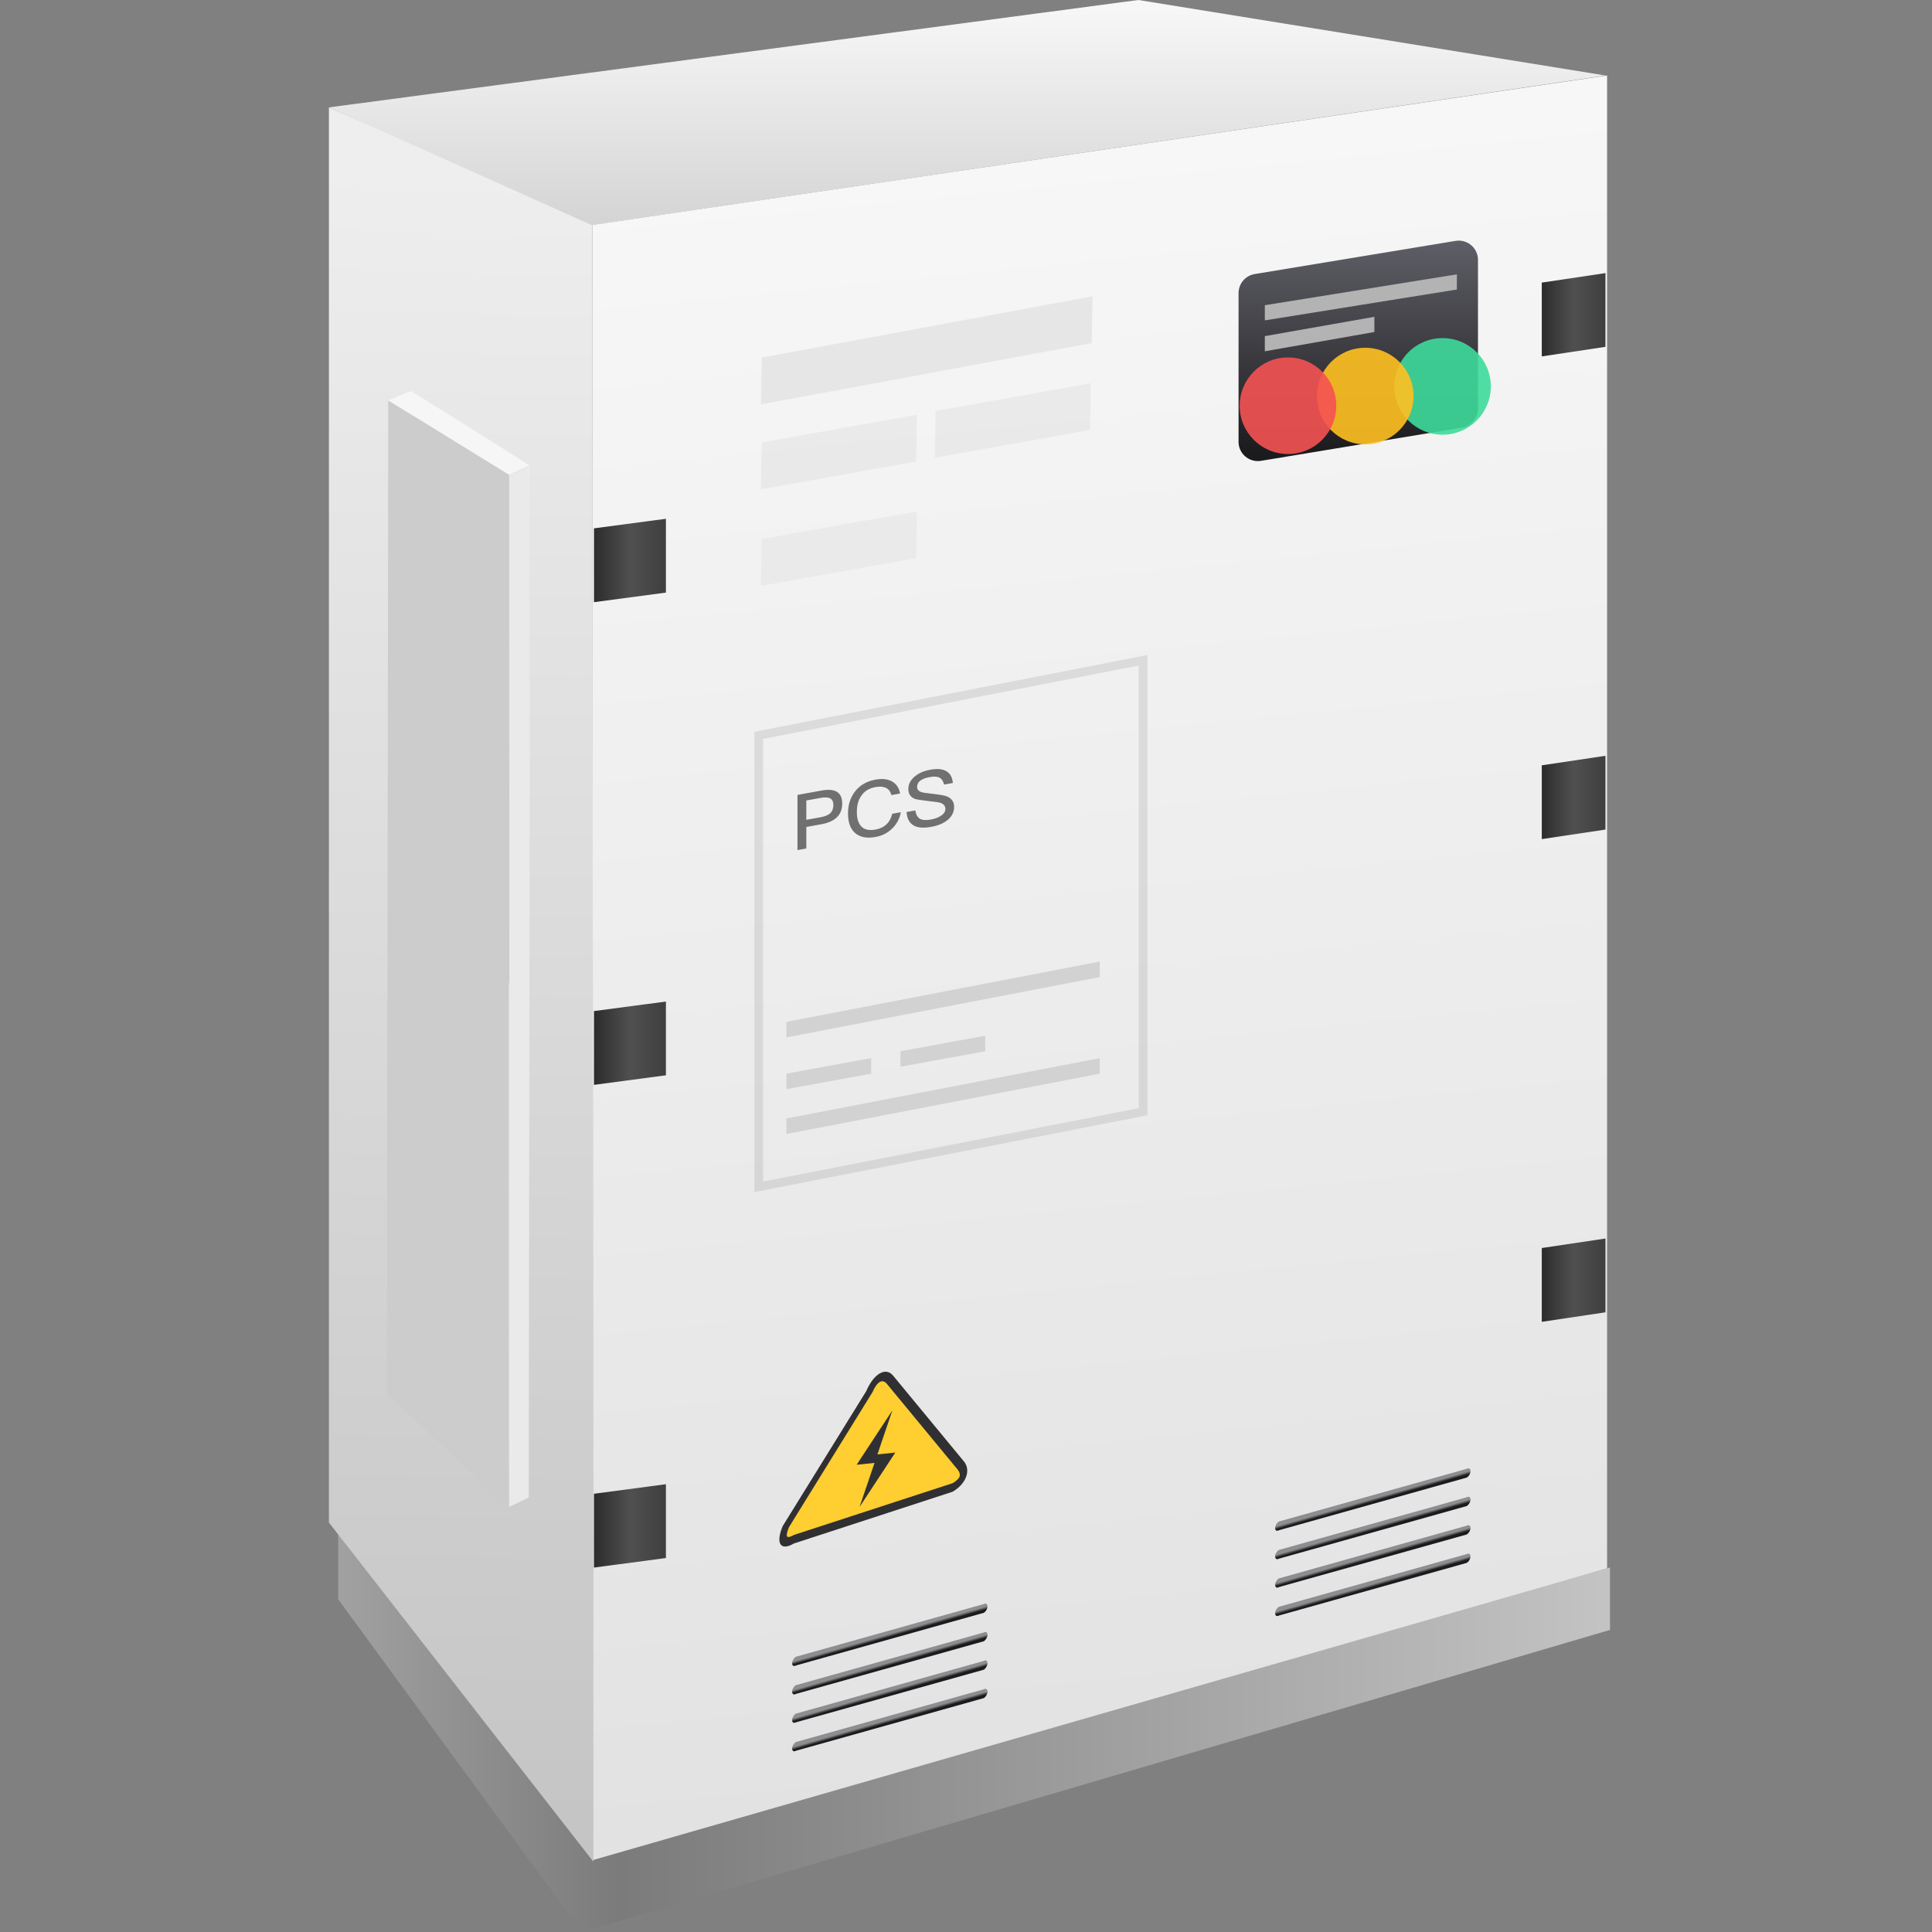 <?xml version="1.0" encoding="UTF-8"?>
<svg width="40px" height="40px" viewBox="0 0 40 40" version="1.1" xmlns="http://www.w3.org/2000/svg" xmlns:xlink="http://www.w3.org/1999/xlink">
    <rect x="0" y="0" width="40" height="40" fill="#808080" stroke="none"/>
    <title>icon_变流器备份 3</title>
    <defs>
        <linearGradient x1="103.048%" y1="32.324%" x2="-3.24240662e-13%" y2="32.324%" id="linearGradient-1">
            <stop stop-color="#C6C6C6" offset="0%"></stop>
            <stop stop-color="#7B7B7B" offset="78.66%"></stop>
            <stop stop-color="#A2A1A1" offset="100%"></stop>
        </linearGradient>
        <linearGradient x1="47.651%" y1="3.5%" x2="47.303%" y2="111.5%" id="linearGradient-2">
            <stop stop-color="#EEEEEE" offset="0%"></stop>
            <stop stop-color="#BFBFBF" offset="100%"></stop>
        </linearGradient>
        <linearGradient x1="50%" y1="0%" x2="50%" y2="100%" id="linearGradient-3">
            <stop stop-color="#F8F8F8" offset="0%"></stop>
            <stop stop-color="#D4D4D4" offset="100%"></stop>
        </linearGradient>
        <linearGradient x1="50%" y1="0%" x2="57.01%" y2="126%" id="linearGradient-4">
            <stop stop-color="#F8F8F8" offset="0%"></stop>
            <stop stop-color="#DBDBDB" offset="100%"></stop>
        </linearGradient>
        <linearGradient x1="-22.4%" y1="50%" x2="119.3%" y2="50%" id="linearGradient-5">
            <stop stop-color="#1B1B1B" offset="0%"></stop>
            <stop stop-color="#505050" offset="51.1%"></stop>
            <stop stop-color="#383838" offset="100%"></stop>
        </linearGradient>
        <linearGradient x1="-22.4%" y1="50%" x2="119.3%" y2="50%" id="linearGradient-6">
            <stop stop-color="#1B1B1B" offset="0%"></stop>
            <stop stop-color="#505050" offset="51.1%"></stop>
            <stop stop-color="#383838" offset="100%"></stop>
        </linearGradient>
        <linearGradient x1="50%" y1="48.688%" x2="52.319%" y2="51.33%" id="linearGradient-7">
            <stop stop-color="#8E8E90" offset="0%"></stop>
            <stop stop-color="#1B1B1E" offset="100%"></stop>
        </linearGradient>
        <linearGradient x1="50%" y1="48.69%" x2="52.319%" y2="51.328%" id="linearGradient-8">
            <stop stop-color="#8E8E90" offset="0%"></stop>
            <stop stop-color="#1B1B1E" offset="100%"></stop>
        </linearGradient>
        <linearGradient x1="50%" y1="48.69%" x2="52.319%" y2="51.328%" id="linearGradient-9">
            <stop stop-color="#8E8E90" offset="0%"></stop>
            <stop stop-color="#1B1B1E" offset="100%"></stop>
        </linearGradient>
        <linearGradient x1="50%" y1="48.689%" x2="52.319%" y2="51.33%" id="linearGradient-10">
            <stop stop-color="#8E8E90" offset="0%"></stop>
            <stop stop-color="#1B1B1E" offset="100%"></stop>
        </linearGradient>
        <linearGradient x1="50%" y1="0%" x2="50%" y2="96.263%" id="linearGradient-11">
            <stop stop-color="#5F5F67" offset="0%"></stop>
            <stop stop-color="#1B1B1E" offset="100%"></stop>
        </linearGradient>
    </defs>
    <g id="上位机" stroke="none" stroke-width="1" fill="none" fill-rule="evenodd">
        <g id="1_1.光储一体机上位机_首页" transform="translate(-352, -524)">
            <g id="main" transform="translate(212, 102)">
                <g id="2" transform="translate(24, 278)">
                    <g id="能流图1" transform="translate(92, 50)">
                        <g id="编组-14备份" transform="translate(0, 94)">
                            <g id="icon_变流器备份-3" transform="translate(24, 0)">
                                <rect id="矩形" x="0" y="0" width="40" height="40" rx="4"></rect>
                                <g id="icon" transform="translate(6.81, 0)">
                                    <g id="路径_11692" opacity="0.2" transform="translate(14.555, 17.639)">
                                        <path d="M3.499,1.767 C3.499,1.767 3.483,1.668 3.452,1.516 C3.421,1.365 3.375,1.162 3.315,0.955 C3.26,0.754 3.186,0.559 3.094,0.372 C3.008,0.206 2.908,0.085 2.797,0.057 C2.675,0.04 2.554,0.096 2.488,0.199 C2.38,0.336 2.289,0.484 2.216,0.643 C2.129,0.816 2.046,1.001 1.963,1.163 C1.902,1.3 1.817,1.426 1.712,1.534 C1.638,1.6 1.548,1.647 1.451,1.669 C1.366,1.687 1.278,1.687 1.193,1.669 C1.111,1.652 1.031,1.624 0.955,1.588 C0.882,1.553 0.815,1.514 0.758,1.48 C0.675,1.415 0.604,1.336 0.548,1.247 C0.469,1.134 0.386,0.997 0.309,0.864 C0.232,0.73 0.162,0.601 0.111,0.505 C0.06,0.408 0.03,0.347 0.03,0.347" id="路径"></path>
                                        <path d="M1.289,1.732 C1.233,1.729 1.179,1.72 1.127,1.705 C1.075,1.691 1.026,1.673 0.979,1.653 C0.932,1.632 0.889,1.61 0.849,1.588 C0.809,1.567 0.774,1.546 0.743,1.527 C0.684,1.492 0.61,1.406 0.531,1.295 C0.452,1.184 0.369,1.049 0.292,0.917 C0.215,0.784 0.144,0.655 0.092,0.556 C0.04,0.456 0.005,0.388 -9.96705719e-18,0.377 L0.06,0.317 C0.061,0.319 0.093,0.382 0.143,0.477 C0.194,0.573 0.262,0.7 0.337,0.831 C0.413,0.962 0.494,1.096 0.571,1.206 C0.647,1.315 0.718,1.4 0.773,1.432 C0.804,1.451 0.839,1.472 0.878,1.493 C0.916,1.514 0.958,1.536 1.003,1.555 C1.047,1.575 1.094,1.592 1.142,1.606 C1.191,1.619 1.241,1.628 1.292,1.631 C1.325,1.633 1.359,1.632 1.392,1.628 C1.426,1.624 1.46,1.617 1.494,1.606 C1.527,1.595 1.561,1.581 1.595,1.562 C1.628,1.542 1.661,1.519 1.694,1.491 C1.726,1.464 1.757,1.427 1.788,1.383 C1.819,1.34 1.85,1.289 1.882,1.233 C1.913,1.177 1.944,1.116 1.976,1.051 C2.008,0.987 2.04,0.92 2.072,0.852 C2.098,0.797 2.124,0.742 2.151,0.688 C2.177,0.633 2.204,0.58 2.231,0.528 C2.258,0.476 2.286,0.425 2.314,0.378 C2.342,0.33 2.371,0.285 2.4,0.244 C2.431,0.201 2.461,0.164 2.491,0.133 C2.521,0.101 2.551,0.075 2.581,0.055 C2.611,0.035 2.641,0.02 2.671,0.011 C2.7,0.002 2.73,-0.001 2.76,0.001 C2.763,0.001 2.767,0.001 2.771,0.002 C2.774,0.002 2.778,0.002 2.782,0.003 C2.785,0.004 2.789,0.004 2.793,0.005 C2.796,0.006 2.8,0.007 2.804,0.008 C2.919,0.036 3.022,0.156 3.111,0.321 C3.2,0.485 3.276,0.694 3.337,0.901 C3.399,1.108 3.446,1.313 3.479,1.471 C3.512,1.628 3.53,1.738 3.533,1.755 L3.465,1.78 C3.465,1.779 3.46,1.754 3.452,1.71 C3.444,1.666 3.433,1.603 3.417,1.528 C3.402,1.453 3.383,1.365 3.36,1.271 C3.337,1.177 3.311,1.076 3.282,0.975 C3.244,0.844 3.205,0.727 3.165,0.625 C3.125,0.522 3.084,0.434 3.043,0.361 C3.001,0.288 2.96,0.23 2.917,0.188 C2.875,0.145 2.833,0.118 2.79,0.108 C2.788,0.107 2.785,0.107 2.782,0.106 C2.779,0.105 2.776,0.105 2.773,0.104 C2.77,0.104 2.767,0.103 2.764,0.103 C2.761,0.103 2.759,0.103 2.756,0.102 C2.697,0.098 2.641,0.121 2.586,0.164 C2.532,0.208 2.479,0.271 2.427,0.347 C2.376,0.424 2.326,0.513 2.276,0.609 C2.227,0.705 2.179,0.807 2.131,0.908 C2.097,0.979 2.064,1.048 2.031,1.115 C1.998,1.182 1.965,1.245 1.932,1.304 C1.899,1.362 1.866,1.416 1.833,1.462 C1.799,1.509 1.765,1.548 1.73,1.578 C1.694,1.609 1.657,1.635 1.62,1.656 C1.583,1.677 1.546,1.693 1.509,1.705 C1.472,1.717 1.435,1.725 1.398,1.729 C1.361,1.734 1.325,1.734 1.289,1.732 Z" id="路径" fill="#666666" fill-rule="nonzero"></path>
                                    </g>
                                    <polygon id="路径_11647" fill="url(#linearGradient-1)" fill-rule="nonzero" points="0.192 31.08 0.192 33.112 5.238 40 26.523 33.746 26.523 32.454 5.432 38.36"></polygon>
                                    <polygon id="路径_11646" fill="url(#linearGradient-2)" fill-rule="nonzero" points="-4.59371324e-18 31.523 5.476 38.546 5.454 4.589 1.08842639e-14 2.223"></polygon>
                                    <g id="编组" transform="translate(1.2, 8)">
                                        <path d="M2.968,12.511 L2.997,1.543 L2.968,12.511 Z" id="Fill-1" fill="#DEDEDE"></path>
                                        <path d="M0.495,0 L2.997,1.543 L0.495,0 Z" id="Fill-2" fill="#716969"></path>
                                        <polygon id="Fill-3备份" fill="#C4C0C0" points="0.435 11.061 2.937 12.603 2.966 1.635 0.464 0.093"></polygon>
                                        <polygon id="Fill-3" fill="#CCCCCC" points="-6.65187751e-14 20.858 2.502 23.2 2.531 1.832 0.029 0.29"></polygon>
                                        <polygon id="路径-2" fill="#F6F6F6" points="0.029 0.29 0.495 0.093 2.966 1.635 2.531 1.832"></polygon>
                                        <polygon id="路径-3" fill="#EAEAEA" points="2.531 1.832 2.966 1.635 2.937 23.003 2.531 23.2"></polygon>
                                    </g>
                                    <path d="" id="矩形" stroke="#979797" stroke-width="0.5" fill="#979797"></path>
                                    <path d="" id="矩形备份" stroke="#979797" stroke-width="0.5" fill="#979797"></path>
                                    <path d="" id="矩形备份-3" stroke="#979797" stroke-width="0.5" fill="#979797"></path>
                                    <path d="" id="矩形备份-4" stroke="#979797" stroke-width="0.5" fill="#B1B1B1" transform="translate(2.751, 31.612) rotate(-1) translate(-2.751, -31.612) "></path>
                                    <polygon id="路径_11648" fill="url(#linearGradient-3)" fill-rule="nonzero" points="0.002 2.223 16.759 0 26.429 1.563 5.443 4.661"></polygon>
                                    <polygon id="路径_11655" fill="url(#linearGradient-4)" fill-rule="nonzero" points="5.455 4.657 5.472 38.509 26.463 32.47 26.463 1.563"></polygon>
                                    <polygon id="路径_11682" fill="url(#linearGradient-5)" fill-rule="nonzero" points="5.488 10.939 6.977 10.741 6.977 12.269 5.488 12.467"></polygon>
                                    <polygon id="路径_11685" fill="url(#linearGradient-6)" fill-rule="nonzero" points="25.111 5.851 26.429 5.654 26.429 7.181 25.111 7.379"></polygon>
                                    <polygon id="路径_11683" fill="url(#linearGradient-5)" fill-rule="nonzero" points="5.488 20.933 6.977 20.736 6.977 22.263 5.488 22.461"></polygon>
                                    <polygon id="路径_11686" fill="url(#linearGradient-6)" fill-rule="nonzero" points="25.111 15.845 26.429 15.648 26.429 17.175 25.111 17.373"></polygon>
                                    <polygon id="路径_11684" fill="url(#linearGradient-5)" fill-rule="nonzero" points="5.488 30.927 6.977 30.729 6.977 32.257 5.488 32.455"></polygon>
                                    <polygon id="路径_11687" fill="url(#linearGradient-6)" fill-rule="nonzero" points="25.111 25.839 26.429 25.642 26.429 27.17 25.111 27.367"></polygon>
                                    <g id="编组-6" transform="translate(8.808, 13.561)">
                                        <g id="编组-4" transform="translate(0, 0)">
                                            <g id="编组-5">
                                                <polygon id="路径" points="0 1.59 8.138 0 8.138 9.53 0 11.12"></polygon>
                                                <g id="PCS" transform="translate(0.893, 2.361)" fill="#707070" fill-rule="nonzero">
                                                    <path d="M0,0.536 L0,1.678 L0.183,1.645 L0.183,1.2 L0.494,1.143 C0.782,1.091 0.926,0.948 0.926,0.715 C0.926,0.483 0.784,0.393 0.498,0.445 L0,0.536 Z M0.183,0.651 L0.483,0.597 C0.572,0.581 0.637,0.585 0.679,0.609 C0.721,0.63 0.743,0.677 0.743,0.748 C0.743,0.818 0.721,0.873 0.681,0.913 C0.639,0.952 0.573,0.98 0.483,0.997 L0.183,1.051 L0.183,0.651 Z M1.618,0.219 C1.426,0.254 1.281,0.34 1.18,0.48 C1.09,0.603 1.046,0.749 1.046,0.918 C1.046,1.091 1.088,1.221 1.175,1.308 C1.275,1.408 1.422,1.442 1.619,1.406 C1.749,1.383 1.86,1.327 1.952,1.24 C2.051,1.147 2.114,1.032 2.14,0.894 L1.962,0.926 C1.939,1.02 1.897,1.095 1.836,1.151 C1.779,1.203 1.705,1.237 1.618,1.253 C1.483,1.277 1.384,1.255 1.32,1.187 C1.259,1.123 1.229,1.023 1.229,0.885 C1.229,0.752 1.259,0.641 1.322,0.553 C1.387,0.456 1.485,0.397 1.614,0.374 C1.702,0.358 1.772,0.363 1.829,0.389 C1.887,0.415 1.925,0.466 1.945,0.539 L2.124,0.507 C2.105,0.395 2.051,0.312 1.964,0.261 C1.873,0.207 1.757,0.194 1.618,0.219 Z M2.746,0.015 C2.618,0.038 2.512,0.084 2.428,0.154 C2.339,0.228 2.295,0.314 2.295,0.415 C2.295,0.514 2.341,0.583 2.433,0.619 C2.47,0.631 2.561,0.645 2.709,0.663 C2.842,0.677 2.921,0.688 2.948,0.696 C3.023,0.719 3.062,0.762 3.062,0.826 C3.062,0.877 3.035,0.922 2.981,0.961 C2.927,0.999 2.855,1.028 2.764,1.045 C2.663,1.063 2.589,1.059 2.541,1.033 C2.487,1.004 2.453,0.944 2.44,0.857 L2.258,0.89 C2.268,1.032 2.322,1.128 2.421,1.177 C2.504,1.217 2.618,1.225 2.764,1.198 C2.916,1.171 3.033,1.121 3.117,1.048 C3.201,0.973 3.243,0.886 3.243,0.783 C3.243,0.678 3.191,0.606 3.089,0.565 C3.042,0.546 2.936,0.529 2.774,0.51 C2.662,0.499 2.593,0.487 2.566,0.478 C2.505,0.458 2.477,0.423 2.477,0.372 C2.477,0.315 2.502,0.268 2.554,0.233 C2.596,0.203 2.657,0.181 2.736,0.167 C2.826,0.15 2.894,0.154 2.941,0.179 C2.988,0.203 3.018,0.251 3.035,0.322 L3.217,0.289 C3.205,0.166 3.158,0.084 3.074,0.04 C2.995,-0.003 2.885,-0.011 2.746,0.015 Z" id="形状结合"></path>
                                                </g>
                                            </g>
                                            <polygon id="路径_11689" fill="#D2D2D2" fill-rule="nonzero" points="0.664 9.596 7.151 8.347 7.151 8.668 0.664 9.917"></polygon>
                                            <polygon id="路径_11690" fill="#D2D2D2" fill-rule="nonzero" points="0.664 8.668 2.419 8.346 2.419 8.668 0.664 8.989"></polygon>
                                            <polygon id="路径_11691" fill="#D2D2D2" fill-rule="nonzero" points="3.024 8.204 4.78 7.882 4.78 8.204 3.024 8.525"></polygon>
                                            <polygon id="路径_11689备份" fill="#D2D2D2" fill-rule="nonzero" points="0.664 7.596 7.151 6.347 7.151 6.668 0.664 7.917"></polygon>
                                        </g>
                                        <path d="M7.959,0.218 L0.18,1.738 L0.18,10.902 L7.959,9.382 L7.959,0.218 M8.138,0 L8.138,9.53 L0,11.12 L0,1.59 L8.138,0 Z" id="形状" fill-opacity="0.16" fill="#707070" fill-rule="nonzero"></path>
                                    </g>
                                    <g id="编组" transform="translate(9.326, 28.4)">
                                        <path d="M0.302,3.556 C0.023,3.719 -0.082,3.556 0.069,3.196 L1.8,0.4 C1.953,0.04 2.202,-0.104 2.354,0.08 L3.82,1.856 C3.972,2.04 3.867,2.322 3.586,2.485 L0.302,3.556 Z" id="Fill-1" fill="#303033"></path>
                                        <path d="M0.302,3.379 L3.586,2.308 C3.675,2.257 3.719,2.204 3.731,2.172 C3.742,2.141 3.739,2.083 3.691,2.026 L2.225,0.25 C2.181,0.197 2.127,0.183 2.077,0.213 C2.027,0.242 1.973,0.318 1.929,0.421 L0.199,3.218 C0.151,3.331 0.147,3.391 0.159,3.41 C0.17,3.428 0.215,3.43 0.302,3.379 Z" id="Fill-3" fill="#FFCE30"></path>
                                        <polygon id="Fill-5" fill="#303033" points="2.4 1.674 2.03 1.712 2.34 0.8 1.6 1.926 1.97 1.888 1.66 2.8"></polygon>
                                    </g>
                                    <g id="组_6763" opacity="0.35" transform="translate(9.472, 21.443)"></g>
                                    <g id="_3" opacity="0.28" transform="translate(14.24, 16.662) scale(-1, 1) rotate(6.024) translate(-14.24, -16.662) translate(13.84, 15.862)"></g>
                                    <polygon id="路径_11695" fill="#8C8C8C" fill-rule="nonzero" opacity="0.14" transform="translate(12.377, 7.253) rotate(-179.026) translate(-12.377, -7.253) " points="8.964 7.461 15.789 6.076 15.789 7.045 8.964 8.43"></polygon>
                                    <g id="编组" transform="translate(9.59, 33.2)">
                                        <path d="M0.079,1.282 C0.035,1.307 0,1.287 0,1.237 C0,1.187 0.035,1.127 0.079,1.101 L3.967,0.011 C4.01,-0.014 4.045,0.006 4.045,0.057 C4.045,0.107 4.01,0.168 3.967,0.192 L0.079,1.282 Z" id="Fill-1" fill="url(#linearGradient-7)"></path>
                                        <path d="M3.967,0.6 C4.01,0.575 4.045,0.595 4.045,0.645 C4.045,0.695 4.01,0.756 3.967,0.781 L0.078,1.871 C0.035,1.895 0,1.875 0,1.825 C0,1.775 0.035,1.715 0.078,1.69 L3.967,0.6 Z" id="Fill-3" fill="url(#linearGradient-8)"></path>
                                        <path d="M3.967,1.188 C4.01,1.163 4.045,1.183 4.045,1.233 C4.045,1.283 4.01,1.344 3.967,1.37 L0.078,2.459 C0.035,2.483 0,2.464 0,2.414 C0,2.363 0.035,2.304 0.078,2.279 L3.967,1.188 Z" id="Fill-5" fill="url(#linearGradient-9)"></path>
                                        <path d="M3.967,1.776 C4.01,1.752 4.045,1.772 4.045,1.822 C4.045,1.871 4.01,1.933 3.967,1.958 L0.078,3.048 C0.035,3.073 0,3.052 0,3.002 C0,2.952 0.035,2.892 0.078,2.867 L3.967,1.776 Z" id="Fill-7" fill="url(#linearGradient-10)"></path>
                                    </g>
                                    <g id="编组备份" transform="translate(19.59, 30.4)">
                                        <path d="M0.079,1.282 C0.035,1.307 0,1.287 0,1.237 C0,1.187 0.035,1.127 0.079,1.101 L3.967,0.011 C4.01,-0.014 4.045,0.006 4.045,0.057 C4.045,0.107 4.01,0.168 3.967,0.192 L0.079,1.282 Z" id="Fill-1" fill="url(#linearGradient-7)"></path>
                                        <path d="M3.967,0.6 C4.01,0.575 4.045,0.595 4.045,0.645 C4.045,0.695 4.01,0.756 3.967,0.781 L0.078,1.871 C0.035,1.895 0,1.875 0,1.825 C0,1.775 0.035,1.715 0.078,1.69 L3.967,0.6 Z" id="Fill-3" fill="url(#linearGradient-8)"></path>
                                        <path d="M3.967,1.188 C4.01,1.163 4.045,1.183 4.045,1.233 C4.045,1.283 4.01,1.344 3.967,1.37 L0.078,2.459 C0.035,2.483 0,2.464 0,2.414 C0,2.363 0.035,2.304 0.078,2.279 L3.967,1.188 Z" id="Fill-5" fill="url(#linearGradient-9)"></path>
                                        <path d="M3.967,1.776 C4.01,1.752 4.045,1.772 4.045,1.822 C4.045,1.871 4.01,1.933 3.967,1.958 L0.078,3.048 C0.035,3.073 0,3.052 0,3.002 C0,2.952 0.035,2.892 0.078,2.867 L3.967,1.776 Z" id="Fill-7" fill="url(#linearGradient-10)"></path>
                                    </g>
                                    <polygon id="路径_11696" fill="#8C8C8C" fill-rule="nonzero" opacity="0.1" transform="translate(10.56, 9.358) rotate(-179.026) translate(-10.56, -9.358) " points="8.958 9.188 12.163 8.558 12.163 9.528 8.958 10.157"></polygon>
                                    <polygon id="路径_11696备份-2" fill="#8C8C8C" fill-rule="nonzero" opacity="0.08" transform="translate(10.56, 11.358) rotate(-179.026) translate(-10.56, -11.358) " points="8.958 11.188 12.163 10.558 12.163 11.528 8.958 12.157"></polygon>
                                    <polygon id="路径_11696备份" fill="#8C8C8C" fill-rule="nonzero" opacity="0.1" transform="translate(14.16, 8.706) rotate(-179.026) translate(-14.16, -8.706) " points="12.558 8.537 15.763 7.907 15.763 8.876 12.558 9.506"></polygon>
                                    <path d="M19.167,5.674 L23.325,4.987 C23.543,4.951 23.749,5.098 23.785,5.316 C23.788,5.338 23.79,5.36 23.79,5.382 L23.79,8.459 C23.79,8.655 23.648,8.822 23.455,8.854 L19.298,9.541 C19.08,9.577 18.874,9.43 18.838,9.212 C18.834,9.19 18.833,9.168 18.833,9.146 L18.833,6.069 C18.833,5.873 18.974,5.706 19.167,5.674 Z" id="路径_11697" fill="url(#linearGradient-11)"></path>
                                    <polygon id="路径_11697备份" fill="#B3B3B3" points="19.377 6.319 23.353 5.68 23.353 5.994 19.377 6.633"></polygon>
                                    <polygon id="路径_11697备份-2" fill="#B3B3B3" points="19.377 6.959 21.645 6.559 21.645 6.874 19.377 7.273"></polygon>
                                    <circle id="椭圆_250" fill="#3EDB9C" fill-rule="nonzero" opacity="0.9" cx="23.056" cy="8" r="1"></circle>
                                    <circle id="椭圆_251" fill="#FFC021" fill-rule="nonzero" opacity="0.9" cx="21.456" cy="8.2" r="1"></circle>
                                    <circle id="椭圆_252" fill="#F55252" fill-rule="nonzero" opacity="0.9" cx="19.856" cy="8.4" r="1"></circle>
                                    <g id="路径_11693" opacity="0.2" transform="translate(14.701, 14.991)"></g>
                                </g>
                            </g>
                        </g>
                    </g>
                </g>
            </g>
        </g>
    </g>
</svg>